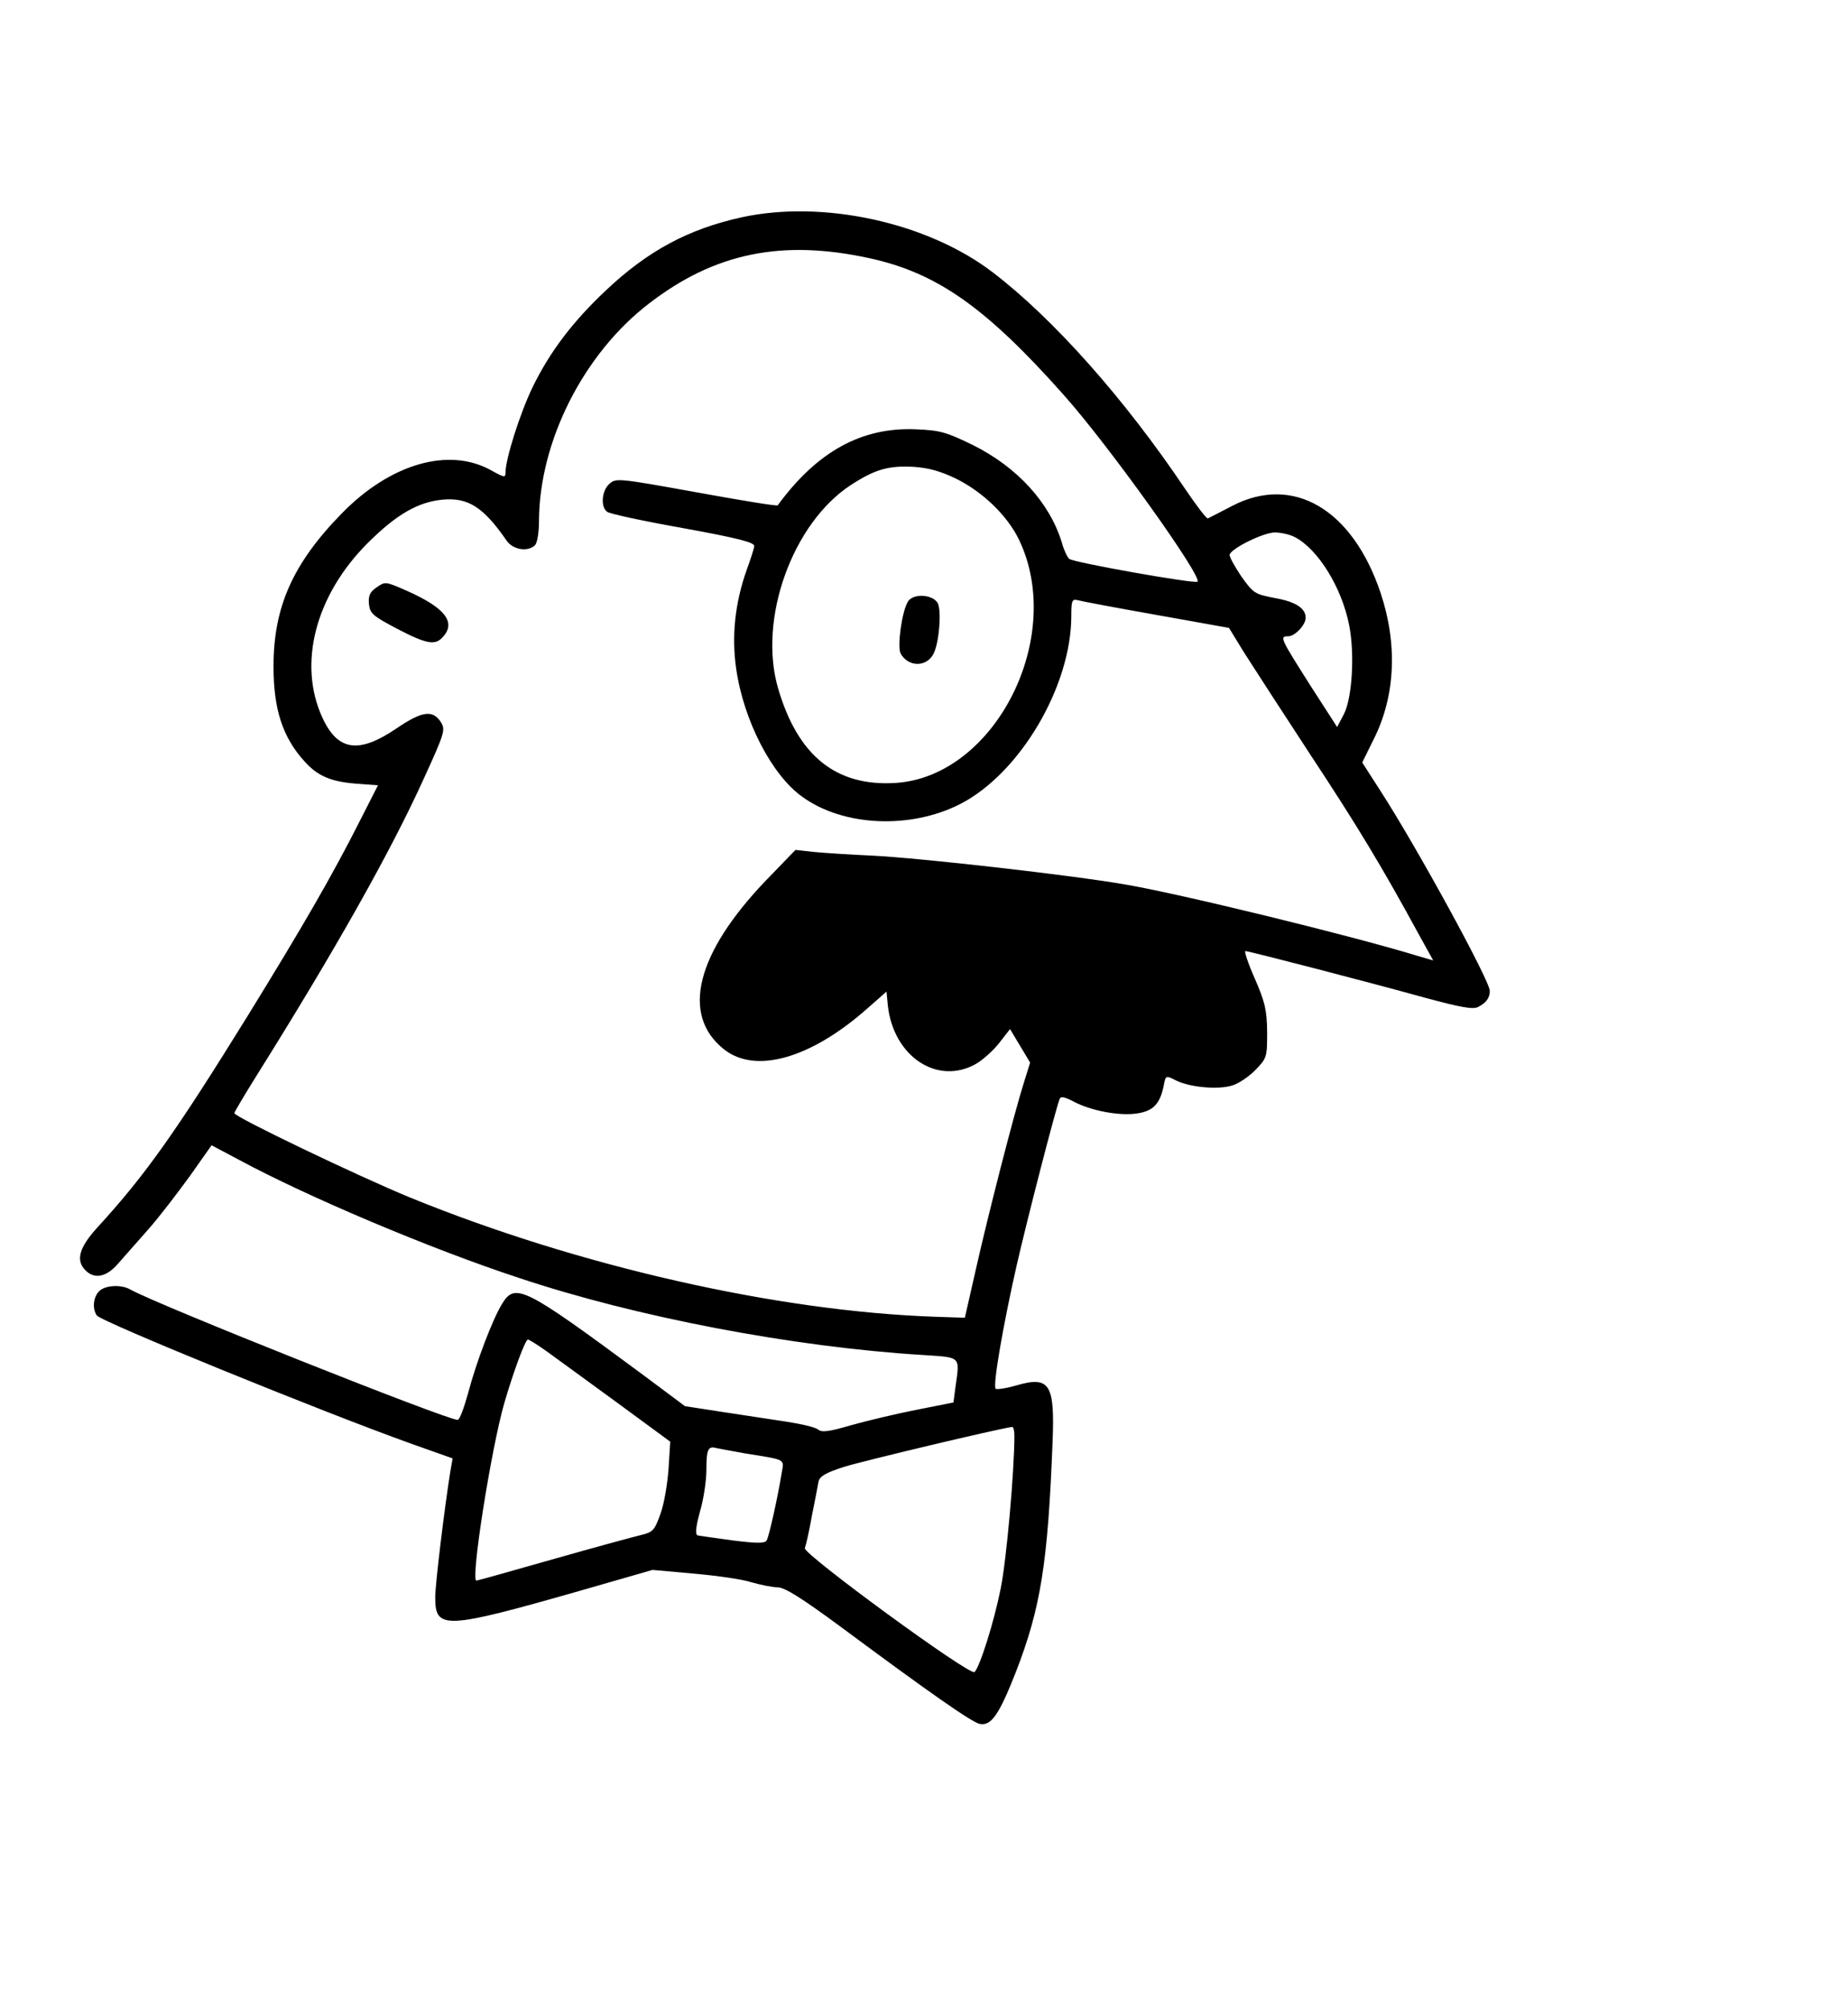 <?xml version="1.0" standalone="no"?>
<!DOCTYPE svg PUBLIC "-//W3C//DTD SVG 20010904//EN"
 "http://www.w3.org/TR/2001/REC-SVG-20010904/DTD/svg10.dtd">
<svg version="1.0" xmlns="http://www.w3.org/2000/svg"
 width="552pt" height="600pt" viewBox="0 0 552 600"
 preserveAspectRatio="xMidYMid meet">

<g transform="translate(0,600) scale(0.1,-0.1)"
fill="#000000" stroke="none">
<path d="M2215 5351 c-159 -35 -280 -100 -405 -218 -99 -93 -168 -184 -219
-289 -37 -76 -81 -214 -81 -255 0 -16 -4 -15 -42 6 -126 71 -301 21 -446 -127
-148 -151 -205 -281 -205 -458 0 -128 27 -211 92 -283 39 -44 79 -61 153 -67
l67 -5 -56 -110 c-82 -162 -169 -312 -331 -575 -216 -349 -307 -478 -449 -633
-57 -62 -68 -101 -37 -131 27 -27 63 -19 97 21 18 20 58 66 90 102 32 36 87
108 124 159 l65 92 83 -44 c202 -109 570 -265 835 -352 350 -117 817 -206
1203 -230 120 -8 114 -2 101 -96 l-6 -46 -111 -22 c-61 -12 -149 -33 -195 -46
-65 -19 -87 -22 -98 -13 -8 7 -51 17 -97 24 -45 7 -131 20 -191 29 l-110 17
-130 97 c-349 258 -377 273 -416 209 -28 -45 -77 -173 -102 -268 -12 -43 -25
-79 -31 -79 -33 0 -900 345 -979 390 -27 15 -75 12 -92 -6 -17 -17 -21 -51 -7
-72 11 -18 676 -289 939 -383 l124 -44 -7 -40 c-17 -106 -45 -335 -45 -375 0
-97 27 -96 437 21 l212 61 123 -11 c68 -6 146 -17 173 -26 28 -8 63 -15 78
-15 21 0 73 -33 187 -117 267 -198 394 -287 417 -291 34 -6 57 27 107 154 75
193 96 327 110 687 7 174 -8 199 -108 170 -31 -9 -59 -13 -62 -10 -9 9 22 188
62 365 31 136 116 466 129 500 3 9 14 7 41 -7 52 -28 138 -44 190 -36 48 7 69
28 80 83 6 31 6 31 36 16 41 -21 128 -29 170 -15 19 6 50 27 69 47 33 34 34
38 34 112 -1 66 -6 89 -37 160 -20 45 -32 82 -28 82 10 0 373 -94 535 -139
107 -29 145 -36 160 -28 24 12 35 27 35 48 0 31 -219 431 -327 598 l-54 84 35
71 c64 128 71 282 20 435 -84 251 -262 355 -444 260 -36 -19 -68 -35 -72 -37
-4 -2 -34 38 -68 88 -180 268 -393 508 -575 647 -195 149 -507 217 -750 164z
m382 -122 c202 -44 348 -147 580 -408 134 -150 415 -543 400 -558 -8 -7 -369
57 -383 68 -6 5 -16 26 -22 48 -36 119 -133 226 -266 292 -80 39 -98 44 -170
47 -162 7 -295 -66 -413 -227 -2 -3 -111 15 -243 39 -233 42 -240 43 -260 25
-22 -20 -27 -67 -7 -83 6 -6 109 -28 227 -49 165 -30 215 -43 213 -54 -1 -8
-11 -39 -22 -69 -36 -101 -46 -200 -32 -297 22 -154 106 -317 197 -382 122
-89 323 -98 472 -22 178 91 332 351 332 562 0 44 2 51 18 47 10 -3 116 -23
235 -44 l218 -39 46 -75 c26 -41 115 -178 198 -305 140 -212 214 -335 324
-537 l42 -76 -48 14 c-196 60 -712 186 -873 213 -161 28 -612 79 -755 86 -66
3 -144 8 -174 11 l-55 6 -88 -91 c-208 -217 -255 -401 -126 -504 94 -75 259
-28 427 120 l59 52 4 -42 c17 -152 148 -239 263 -174 21 12 53 41 70 63 l32
41 30 -50 30 -50 -19 -61 c-30 -95 -107 -396 -143 -556 l-33 -145 -88 3 c-473
16 -1069 152 -1569 356 -158 65 -525 241 -525 252 0 3 30 54 67 113 233 372
399 666 498 884 65 142 66 148 51 172 -24 36 -56 31 -130 -19 -114 -78 -177
-69 -223 31 -74 161 -21 365 135 521 85 85 150 123 224 130 76 7 122 -22 191
-122 19 -28 64 -35 85 -14 7 7 12 39 12 73 1 237 133 499 329 649 196 151 397
192 658 135z m258 -658 c81 -40 153 -110 188 -181 141 -291 -70 -709 -368
-728 -178 -11 -292 81 -351 283 -60 207 43 493 218 607 71 46 111 58 186 54
46 -3 81 -13 127 -35z m1013 -175 c70 -37 140 -151 162 -263 17 -86 9 -218
-16 -266 l-20 -38 -78 121 c-92 145 -95 150 -68 150 20 0 52 34 52 55 0 29
-30 48 -91 59 -62 12 -65 14 -102 66 -20 30 -36 59 -34 64 6 19 101 66 135 66
18 0 45 -6 60 -14z m-2234 -2432 c28 -20 122 -89 210 -153 l158 -116 -5 -80
c-3 -44 -13 -105 -24 -135 -18 -50 -22 -55 -59 -64 -21 -5 -139 -37 -262 -72
-123 -35 -226 -64 -229 -64 -18 0 44 393 83 529 27 93 63 191 71 191 3 0 29
-16 57 -36z m1396 -251 c0 -107 -24 -375 -41 -457 -20 -100 -62 -233 -78 -249
-13 -13 -513 353 -507 370 3 7 13 50 21 96 9 45 18 91 20 103 4 16 21 26 77
44 54 17 457 113 501 119 4 1 7 -11 7 -26z m-805 -53 c125 -20 117 -16 110
-58 -13 -79 -38 -190 -45 -202 -6 -9 -28 -9 -101 0 -52 7 -99 14 -105 15 -8 3
-6 24 7 72 11 37 19 93 19 124 0 60 5 72 29 65 9 -2 48 -9 86 -16z"/>
<path d="M1122 4244 c-17 -12 -22 -24 -20 -47 3 -29 11 -36 83 -74 90 -47 115
-51 138 -25 40 44 6 87 -106 137 -68 30 -66 29 -95 9z"/>
<path d="M2711 4202 c-18 -33 -31 -133 -21 -153 22 -41 77 -42 98 -2 17 31 25
129 13 152 -15 27 -76 30 -90 3z"/>
</g>
</svg>
